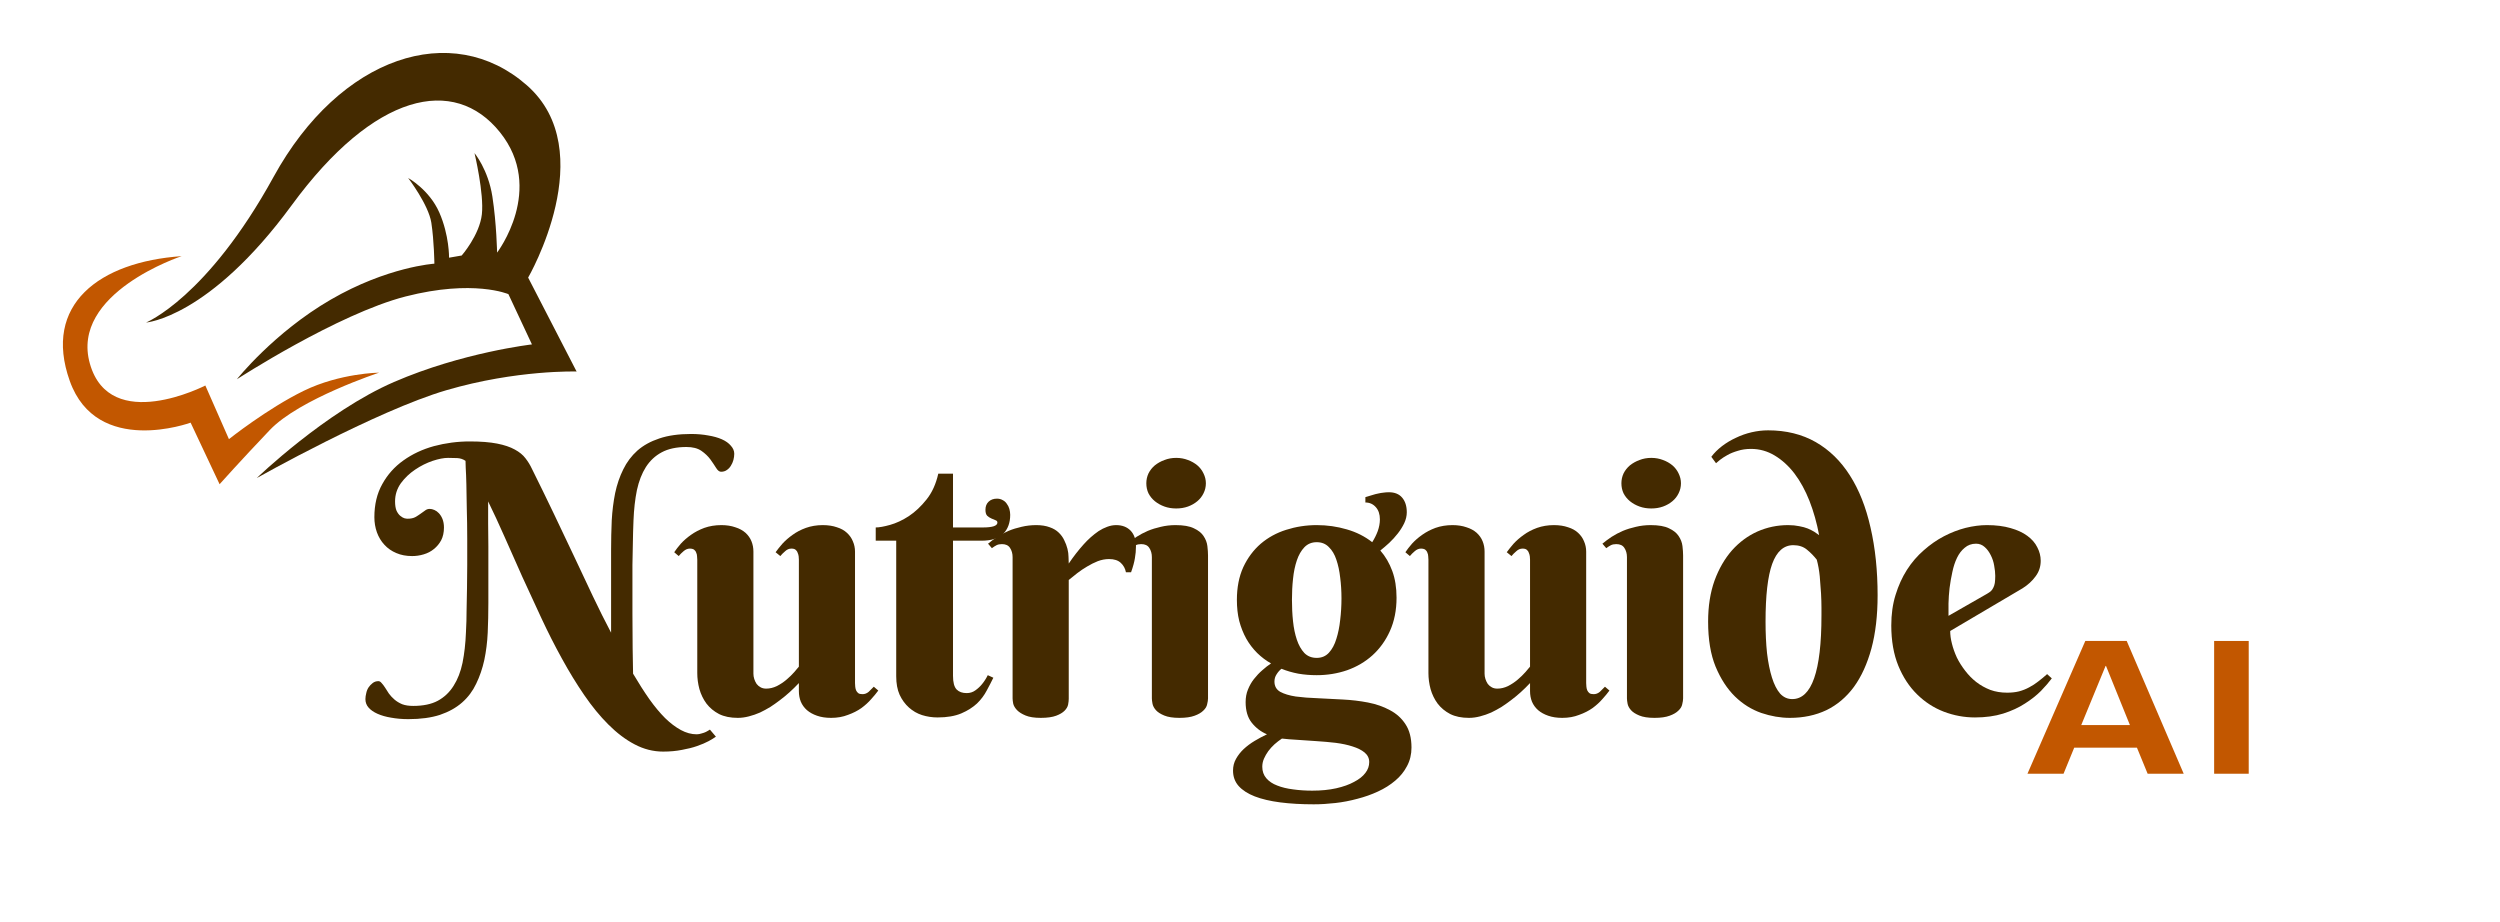 <svg xmlns="http://www.w3.org/2000/svg" xmlns:xlink="http://www.w3.org/1999/xlink" width="244" zoomAndPan="magnify" viewBox="0 0 183 67.5" height="90" preserveAspectRatio="xMidYMid meet" version="1.0"><defs><g/><clipPath id="8de78e9ec1"><path d="M 10 3 L 43 3 L 43 35 L 10 35 Z M 10 3 " clip-rule="nonzero"/></clipPath><clipPath id="d3cccd57f5"><path d="M 0.672 6.426 L 42.613 -0.043 L 47.379 30.859 L 5.438 37.328 Z M 0.672 6.426 " clip-rule="nonzero"/></clipPath><clipPath id="64706b41d1"><path d="M 0.672 6.426 L 42.613 -0.043 L 47.379 30.859 L 5.438 37.328 Z M 0.672 6.426 " clip-rule="nonzero"/></clipPath><clipPath id="b86ee8e0fc"><path d="M 4 18 L 28 18 L 28 36 L 4 36 Z M 4 18 " clip-rule="nonzero"/></clipPath><clipPath id="543b874fb0"><path d="M 0.672 6.426 L 42.613 -0.043 L 47.379 30.859 L 5.438 37.328 Z M 0.672 6.426 " clip-rule="nonzero"/></clipPath><clipPath id="8aff920e9c"><path d="M 0.672 6.426 L 42.613 -0.043 L 47.379 30.859 L 5.438 37.328 Z M 0.672 6.426 " clip-rule="nonzero"/></clipPath></defs><g clip-path="url(#8de78e9ec1)"><g clip-path="url(#d3cccd57f5)"><g clip-path="url(#64706b41d1)"><path fill="#442a00" d="M 10.691 23.609 C 10.691 23.609 15.305 23.273 21.352 15.023 C 27.398 6.77 33.25 5.512 36.594 9.676 C 39.938 13.84 36.387 18.492 36.387 18.492 C 36.387 18.492 36.348 16.371 36.043 14.391 C 35.738 12.414 34.734 11.207 34.734 11.207 C 34.734 11.207 35.441 14.16 35.273 15.684 C 35.105 17.207 33.797 18.703 33.797 18.703 L 32.871 18.863 C 32.871 18.863 32.895 17.23 32.156 15.551 C 31.418 13.875 29.875 13.027 29.875 13.027 C 29.875 13.027 31.367 14.977 31.574 16.305 C 31.777 17.637 31.797 19.301 31.797 19.301 C 31.797 19.301 28.359 19.523 24.203 21.938 C 20.047 24.348 17.34 27.762 17.34 27.762 C 17.34 27.762 24.707 22.984 29.684 21.703 C 34.66 20.426 37.215 21.531 37.215 21.531 L 38.938 25.211 C 38.938 25.211 33.855 25.793 28.844 27.961 C 23.836 30.129 18.797 34.992 18.797 34.992 C 18.797 34.992 27.535 30.07 32.68 28.562 C 37.828 27.055 42.207 27.195 42.207 27.195 L 38.66 20.32 C 38.66 20.32 44.039 11.047 38.566 6.242 C 33.094 1.434 24.891 4.094 20.027 12.945 C 15.164 21.801 10.691 23.609 10.691 23.609 Z M 10.691 23.609 " fill-opacity="1" fill-rule="evenodd"/></g></g></g><g clip-path="url(#b86ee8e0fc)"><g clip-path="url(#543b874fb0)"><g clip-path="url(#8aff920e9c)"><path fill="#c25700" d="M 13.297 18.75 C 13.297 18.75 5.102 21.445 6.582 26.629 C 8.062 31.812 15.031 28.219 15.031 28.219 L 16.758 32.145 C 16.758 32.145 19.578 29.902 22.238 28.605 C 24.898 27.309 27.754 27.277 27.754 27.277 C 27.754 27.277 21.922 29.199 19.754 31.473 C 17.586 33.75 16.074 35.445 16.074 35.445 L 13.953 30.938 C 13.953 30.938 7.09 33.461 5.105 27.879 C 3.121 22.293 7.27 19.168 13.297 18.75 Z M 13.297 18.75 " fill-opacity="1" fill-rule="evenodd"/></g></g></g><g fill="#442a00" fill-opacity="1"><g transform="translate(27.56, 52.329)"><g><path d="M 6.641 -12.875 C 6.641 -13.676 6.629 -14.414 6.609 -15.094 C 6.598 -15.781 6.586 -16.375 6.578 -16.875 C 6.566 -17.383 6.551 -17.785 6.531 -18.078 C 6.52 -18.367 6.516 -18.539 6.516 -18.594 C 6.336 -18.719 6.133 -18.785 5.906 -18.797 C 5.676 -18.805 5.453 -18.812 5.234 -18.812 C 4.922 -18.812 4.547 -18.738 4.109 -18.594 C 3.672 -18.445 3.242 -18.234 2.828 -17.953 C 2.422 -17.68 2.07 -17.348 1.781 -16.953 C 1.5 -16.555 1.359 -16.113 1.359 -15.625 C 1.359 -15.344 1.395 -15.113 1.469 -14.938 C 1.551 -14.77 1.645 -14.645 1.75 -14.562 C 1.852 -14.477 1.953 -14.422 2.047 -14.391 C 2.148 -14.367 2.227 -14.359 2.281 -14.359 C 2.5 -14.359 2.68 -14.395 2.828 -14.469 C 2.973 -14.551 3.102 -14.633 3.219 -14.719 C 3.332 -14.801 3.441 -14.879 3.547 -14.953 C 3.648 -15.035 3.766 -15.078 3.891 -15.078 C 4.004 -15.078 4.117 -15.051 4.234 -15 C 4.359 -14.945 4.469 -14.867 4.562 -14.766 C 4.664 -14.66 4.754 -14.52 4.828 -14.344 C 4.898 -14.164 4.938 -13.957 4.938 -13.719 C 4.938 -13.352 4.867 -13.039 4.734 -12.781 C 4.598 -12.531 4.422 -12.316 4.203 -12.141 C 3.984 -11.961 3.734 -11.832 3.453 -11.75 C 3.172 -11.664 2.891 -11.625 2.609 -11.625 C 2.18 -11.625 1.797 -11.695 1.453 -11.844 C 1.109 -11.988 0.816 -12.191 0.578 -12.453 C 0.336 -12.711 0.156 -13.016 0.031 -13.359 C -0.094 -13.711 -0.156 -14.082 -0.156 -14.469 C -0.156 -15.395 0.035 -16.203 0.422 -16.891 C 0.805 -17.586 1.32 -18.164 1.969 -18.625 C 2.625 -19.094 3.367 -19.441 4.203 -19.672 C 5.047 -19.898 5.922 -20.016 6.828 -20.016 C 7.641 -20.016 8.305 -19.961 8.828 -19.859 C 9.359 -19.754 9.789 -19.609 10.125 -19.422 C 10.457 -19.242 10.719 -19.031 10.906 -18.781 C 11.094 -18.539 11.25 -18.285 11.375 -18.016 C 11.926 -16.91 12.457 -15.82 12.969 -14.75 C 13.477 -13.688 13.973 -12.645 14.453 -11.625 C 14.93 -10.602 15.395 -9.617 15.844 -8.672 C 16.289 -7.734 16.734 -6.848 17.172 -6.016 L 17.172 -12.062 C 17.172 -12.801 17.188 -13.523 17.219 -14.234 C 17.258 -14.941 17.344 -15.609 17.469 -16.234 C 17.602 -16.867 17.801 -17.445 18.062 -17.969 C 18.32 -18.5 18.664 -18.957 19.094 -19.344 C 19.531 -19.727 20.066 -20.023 20.703 -20.234 C 21.348 -20.453 22.125 -20.562 23.031 -20.562 C 23.488 -20.562 23.906 -20.523 24.281 -20.453 C 24.664 -20.391 25 -20.297 25.281 -20.172 C 25.562 -20.047 25.781 -19.891 25.938 -19.703 C 26.102 -19.523 26.188 -19.328 26.188 -19.109 C 26.188 -18.961 26.164 -18.812 26.125 -18.656 C 26.082 -18.5 26.02 -18.359 25.938 -18.234 C 25.863 -18.109 25.766 -18.004 25.641 -17.922 C 25.523 -17.836 25.383 -17.797 25.219 -17.797 C 25.094 -17.797 24.973 -17.891 24.859 -18.078 C 24.742 -18.266 24.602 -18.473 24.438 -18.703 C 24.27 -18.93 24.051 -19.141 23.781 -19.328 C 23.508 -19.516 23.145 -19.609 22.688 -19.609 C 21.957 -19.609 21.352 -19.477 20.875 -19.219 C 20.406 -18.969 20.02 -18.609 19.719 -18.141 C 19.426 -17.68 19.207 -17.117 19.062 -16.453 C 18.926 -15.785 18.844 -15.047 18.812 -14.234 C 18.789 -13.672 18.773 -13.125 18.766 -12.594 C 18.754 -12.062 18.742 -11.52 18.734 -10.969 C 18.734 -10.426 18.734 -9.863 18.734 -9.281 C 18.734 -8.695 18.734 -8.07 18.734 -7.406 C 18.734 -6.457 18.738 -5.609 18.75 -4.859 C 18.758 -4.109 18.77 -3.492 18.781 -3.016 C 19.188 -2.328 19.582 -1.707 19.969 -1.156 C 20.363 -0.602 20.75 -0.141 21.125 0.234 C 21.508 0.609 21.895 0.898 22.281 1.109 C 22.664 1.316 23.051 1.422 23.438 1.422 C 23.562 1.422 23.68 1.398 23.797 1.359 C 23.922 1.328 24.023 1.289 24.109 1.25 C 24.211 1.195 24.312 1.141 24.406 1.078 L 24.844 1.594 C 24.719 1.688 24.539 1.797 24.312 1.922 C 24.082 2.047 23.801 2.164 23.469 2.281 C 23.145 2.395 22.773 2.488 22.359 2.562 C 21.941 2.645 21.484 2.688 20.984 2.688 C 20.254 2.688 19.555 2.508 18.891 2.156 C 18.234 1.812 17.594 1.328 16.969 0.703 C 16.352 0.086 15.766 -0.629 15.203 -1.453 C 14.641 -2.273 14.098 -3.16 13.578 -4.109 C 13.055 -5.055 12.555 -6.039 12.078 -7.062 C 11.598 -8.094 11.129 -9.109 10.672 -10.109 C 10.223 -11.117 9.789 -12.094 9.375 -13.031 C 8.957 -13.977 8.555 -14.844 8.172 -15.625 C 8.172 -15.102 8.172 -14.566 8.172 -14.016 C 8.18 -13.461 8.188 -12.906 8.188 -12.344 L 8.188 -8.188 C 8.188 -7.445 8.172 -6.723 8.141 -6.016 C 8.109 -5.316 8.023 -4.648 7.891 -4.016 C 7.754 -3.391 7.555 -2.812 7.297 -2.281 C 7.047 -1.75 6.703 -1.289 6.266 -0.906 C 5.828 -0.52 5.285 -0.219 4.641 0 C 4.004 0.207 3.234 0.312 2.328 0.312 C 1.867 0.312 1.445 0.273 1.062 0.203 C 0.688 0.141 0.359 0.047 0.078 -0.078 C -0.203 -0.203 -0.422 -0.352 -0.578 -0.531 C -0.734 -0.707 -0.812 -0.914 -0.812 -1.156 C -0.812 -1.289 -0.789 -1.438 -0.75 -1.594 C -0.719 -1.75 -0.66 -1.891 -0.578 -2.016 C -0.492 -2.141 -0.395 -2.242 -0.281 -2.328 C -0.164 -2.422 -0.023 -2.469 0.141 -2.469 C 0.223 -2.469 0.301 -2.422 0.375 -2.328 C 0.457 -2.242 0.539 -2.133 0.625 -2 C 0.707 -1.863 0.801 -1.719 0.906 -1.562 C 1.02 -1.406 1.156 -1.258 1.312 -1.125 C 1.469 -0.988 1.656 -0.875 1.875 -0.781 C 2.102 -0.695 2.375 -0.656 2.688 -0.656 C 3.414 -0.656 4.016 -0.781 4.484 -1.031 C 4.961 -1.289 5.348 -1.656 5.641 -2.125 C 5.941 -2.594 6.16 -3.156 6.297 -3.812 C 6.43 -4.477 6.516 -5.219 6.547 -6.031 C 6.578 -6.594 6.594 -7.141 6.594 -7.672 C 6.602 -8.203 6.613 -8.738 6.625 -9.281 C 6.633 -9.82 6.641 -10.383 6.641 -10.969 C 6.641 -11.562 6.641 -12.195 6.641 -12.875 Z M 6.641 -12.875 "/></g></g></g><g fill="#442a00" fill-opacity="1"><g transform="translate(49.212, 52.329)"><g><path d="M 13.375 -2.328 C 13.375 -2.242 13.379 -2.156 13.391 -2.062 C 13.398 -1.969 13.422 -1.879 13.453 -1.797 C 13.492 -1.711 13.547 -1.645 13.609 -1.594 C 13.68 -1.539 13.785 -1.516 13.922 -1.516 C 14.086 -1.516 14.238 -1.57 14.375 -1.688 C 14.508 -1.812 14.633 -1.938 14.75 -2.062 L 15.078 -1.781 C 14.941 -1.594 14.77 -1.383 14.562 -1.156 C 14.363 -0.926 14.125 -0.707 13.844 -0.5 C 13.562 -0.301 13.234 -0.133 12.859 0 C 12.492 0.145 12.082 0.219 11.625 0.219 C 11.227 0.219 10.883 0.164 10.594 0.062 C 10.301 -0.039 10.055 -0.176 9.859 -0.344 C 9.66 -0.52 9.508 -0.727 9.406 -0.969 C 9.312 -1.207 9.266 -1.461 9.266 -1.734 L 9.266 -2.328 C 8.816 -1.848 8.348 -1.426 7.859 -1.062 C 7.641 -0.895 7.41 -0.734 7.172 -0.578 C 6.93 -0.43 6.68 -0.297 6.422 -0.172 C 6.16 -0.055 5.891 0.035 5.609 0.109 C 5.336 0.18 5.066 0.219 4.797 0.219 C 4.254 0.219 3.797 0.125 3.422 -0.062 C 3.047 -0.258 2.738 -0.516 2.5 -0.828 C 2.27 -1.141 2.098 -1.492 1.984 -1.891 C 1.879 -2.285 1.828 -2.676 1.828 -3.062 L 1.828 -11.359 C 1.828 -11.43 1.82 -11.516 1.812 -11.609 C 1.812 -11.703 1.789 -11.789 1.75 -11.875 C 1.719 -11.969 1.664 -12.039 1.594 -12.094 C 1.52 -12.145 1.414 -12.172 1.281 -12.172 C 1.125 -12.172 0.973 -12.109 0.828 -11.984 C 0.691 -11.867 0.57 -11.75 0.469 -11.625 L 0.141 -11.906 C 0.266 -12.094 0.426 -12.301 0.625 -12.531 C 0.832 -12.758 1.078 -12.973 1.359 -13.172 C 1.648 -13.379 1.977 -13.551 2.344 -13.688 C 2.719 -13.82 3.133 -13.891 3.594 -13.891 C 3.977 -13.891 4.316 -13.836 4.609 -13.734 C 4.91 -13.641 5.16 -13.504 5.359 -13.328 C 5.555 -13.148 5.703 -12.941 5.797 -12.703 C 5.891 -12.473 5.938 -12.223 5.938 -11.953 L 5.938 -3.016 C 5.938 -2.891 5.957 -2.758 6 -2.625 C 6.039 -2.5 6.098 -2.379 6.172 -2.266 C 6.254 -2.16 6.352 -2.078 6.469 -2.016 C 6.582 -1.953 6.719 -1.922 6.875 -1.922 C 7.133 -1.922 7.395 -1.984 7.656 -2.109 C 7.914 -2.242 8.148 -2.398 8.359 -2.578 C 8.578 -2.766 8.766 -2.945 8.922 -3.125 C 9.078 -3.312 9.191 -3.445 9.266 -3.531 L 9.266 -11.359 C 9.266 -11.43 9.258 -11.516 9.25 -11.609 C 9.238 -11.703 9.211 -11.789 9.172 -11.875 C 9.141 -11.969 9.086 -12.039 9.016 -12.094 C 8.953 -12.145 8.852 -12.172 8.719 -12.172 C 8.551 -12.172 8.398 -12.109 8.266 -11.984 C 8.129 -11.867 8.008 -11.75 7.906 -11.625 L 7.562 -11.906 C 7.695 -12.094 7.863 -12.301 8.062 -12.531 C 8.27 -12.758 8.516 -12.973 8.797 -13.172 C 9.078 -13.379 9.406 -13.551 9.781 -13.688 C 10.156 -13.82 10.566 -13.891 11.016 -13.891 C 11.41 -13.891 11.754 -13.836 12.047 -13.734 C 12.348 -13.641 12.594 -13.504 12.781 -13.328 C 12.977 -13.148 13.125 -12.941 13.219 -12.703 C 13.32 -12.473 13.375 -12.223 13.375 -11.953 Z M 13.375 -2.328 "/></g></g></g><g fill="#442a00" fill-opacity="1"><g transform="translate(63.744, 52.329)"><g><path d="M 6.016 -12.75 L 6.016 -2.859 C 6.016 -2.379 6.102 -2.047 6.281 -1.859 C 6.457 -1.68 6.703 -1.594 7.016 -1.594 C 7.254 -1.594 7.469 -1.66 7.656 -1.797 C 7.844 -1.93 8.004 -2.082 8.141 -2.25 C 8.297 -2.438 8.438 -2.656 8.562 -2.906 L 8.969 -2.719 C 8.832 -2.438 8.672 -2.125 8.484 -1.781 C 8.305 -1.438 8.066 -1.117 7.766 -0.828 C 7.461 -0.547 7.082 -0.305 6.625 -0.109 C 6.164 0.086 5.586 0.188 4.891 0.188 C 4.492 0.188 4.113 0.129 3.75 0.016 C 3.395 -0.098 3.078 -0.281 2.797 -0.531 C 2.516 -0.781 2.285 -1.094 2.109 -1.469 C 1.941 -1.844 1.859 -2.297 1.859 -2.828 L 1.859 -12.75 L 0.359 -12.75 L 0.359 -13.719 C 0.609 -13.719 0.957 -13.781 1.406 -13.906 C 1.852 -14.031 2.312 -14.242 2.781 -14.547 C 3.25 -14.859 3.68 -15.266 4.078 -15.766 C 4.484 -16.273 4.77 -16.906 4.938 -17.656 L 6.016 -17.656 L 6.016 -13.719 L 8.188 -13.719 C 8.906 -13.719 9.266 -13.836 9.266 -14.078 C 9.266 -14.16 9.219 -14.219 9.125 -14.25 C 9.039 -14.281 8.941 -14.32 8.828 -14.375 C 8.711 -14.426 8.609 -14.492 8.516 -14.578 C 8.43 -14.672 8.391 -14.816 8.391 -15.016 C 8.391 -15.266 8.469 -15.461 8.625 -15.609 C 8.781 -15.754 8.984 -15.828 9.234 -15.828 C 9.398 -15.828 9.539 -15.789 9.656 -15.719 C 9.781 -15.656 9.879 -15.566 9.953 -15.453 C 10.035 -15.348 10.098 -15.223 10.141 -15.078 C 10.18 -14.93 10.203 -14.785 10.203 -14.641 C 10.203 -14.066 10.035 -13.609 9.703 -13.266 C 9.367 -12.922 8.832 -12.75 8.094 -12.75 Z M 6.016 -12.75 "/></g></g></g><g fill="#442a00" fill-opacity="1"><g transform="translate(72.294, 52.329)"><g><path d="M 5.938 -11.078 C 6.281 -11.586 6.645 -12.055 7.031 -12.484 C 7.188 -12.66 7.359 -12.832 7.547 -13 C 7.734 -13.164 7.926 -13.316 8.125 -13.453 C 8.332 -13.586 8.539 -13.691 8.75 -13.766 C 8.969 -13.848 9.188 -13.891 9.406 -13.891 C 9.852 -13.891 10.207 -13.754 10.469 -13.484 C 10.727 -13.211 10.859 -12.832 10.859 -12.344 C 10.859 -12.039 10.832 -11.75 10.781 -11.469 C 10.738 -11.188 10.645 -10.844 10.5 -10.438 L 10.125 -10.438 C 10.07 -10.719 9.945 -10.945 9.75 -11.125 C 9.551 -11.312 9.266 -11.406 8.891 -11.406 C 8.609 -11.406 8.332 -11.352 8.062 -11.25 C 7.801 -11.145 7.539 -11.016 7.281 -10.859 C 7.031 -10.711 6.789 -10.551 6.562 -10.375 C 6.332 -10.195 6.125 -10.031 5.938 -9.875 L 5.938 -1.172 C 5.938 -1.055 5.922 -0.914 5.891 -0.75 C 5.859 -0.594 5.77 -0.441 5.625 -0.297 C 5.488 -0.16 5.285 -0.039 5.016 0.062 C 4.742 0.164 4.367 0.219 3.891 0.219 C 3.422 0.219 3.051 0.16 2.781 0.047 C 2.508 -0.066 2.301 -0.195 2.156 -0.344 C 2.008 -0.5 1.914 -0.656 1.875 -0.812 C 1.844 -0.977 1.828 -1.109 1.828 -1.203 L 1.828 -11.547 C 1.828 -11.805 1.766 -12.031 1.641 -12.219 C 1.523 -12.406 1.328 -12.5 1.047 -12.5 C 0.891 -12.5 0.758 -12.473 0.656 -12.422 C 0.551 -12.367 0.438 -12.297 0.312 -12.203 L 0.031 -12.531 C 0.227 -12.695 0.453 -12.863 0.703 -13.031 C 0.961 -13.195 1.238 -13.344 1.531 -13.469 C 1.832 -13.594 2.148 -13.691 2.484 -13.766 C 2.828 -13.848 3.188 -13.891 3.562 -13.891 C 3.945 -13.891 4.273 -13.836 4.547 -13.734 C 4.816 -13.641 5.035 -13.508 5.203 -13.344 C 5.379 -13.176 5.516 -12.988 5.609 -12.781 C 5.711 -12.582 5.789 -12.375 5.844 -12.156 C 5.895 -11.945 5.922 -11.75 5.922 -11.562 C 5.93 -11.375 5.938 -11.211 5.938 -11.078 Z M 5.938 -11.078 "/></g></g></g><g fill="#442a00" fill-opacity="1"><g transform="translate(82.489, 52.329)"><g><path d="M 5.938 -1.203 C 5.938 -1.086 5.914 -0.945 5.875 -0.781 C 5.844 -0.613 5.75 -0.457 5.594 -0.312 C 5.445 -0.164 5.234 -0.039 4.953 0.062 C 4.68 0.164 4.312 0.219 3.844 0.219 C 3.375 0.219 3.004 0.16 2.734 0.047 C 2.461 -0.066 2.258 -0.195 2.125 -0.344 C 1.988 -0.5 1.906 -0.656 1.875 -0.812 C 1.844 -0.977 1.828 -1.109 1.828 -1.203 L 1.828 -11.547 C 1.828 -11.805 1.766 -12.031 1.641 -12.219 C 1.523 -12.406 1.328 -12.5 1.047 -12.5 C 0.891 -12.5 0.758 -12.473 0.656 -12.422 C 0.551 -12.367 0.438 -12.297 0.312 -12.203 L 0.031 -12.531 C 0.227 -12.695 0.453 -12.863 0.703 -13.031 C 0.961 -13.195 1.238 -13.344 1.531 -13.469 C 1.832 -13.594 2.148 -13.691 2.484 -13.766 C 2.828 -13.848 3.188 -13.891 3.562 -13.891 C 4.145 -13.891 4.594 -13.812 4.906 -13.656 C 5.227 -13.508 5.461 -13.32 5.609 -13.094 C 5.766 -12.863 5.859 -12.617 5.891 -12.359 C 5.922 -12.098 5.938 -11.867 5.938 -11.672 Z M 1.422 -16.953 C 1.422 -17.203 1.473 -17.441 1.578 -17.672 C 1.691 -17.898 1.848 -18.098 2.047 -18.266 C 2.254 -18.43 2.488 -18.562 2.75 -18.656 C 3.008 -18.758 3.297 -18.812 3.609 -18.812 C 3.922 -18.812 4.207 -18.758 4.469 -18.656 C 4.727 -18.562 4.957 -18.43 5.156 -18.266 C 5.352 -18.098 5.504 -17.898 5.609 -17.672 C 5.723 -17.441 5.781 -17.203 5.781 -16.953 C 5.781 -16.691 5.723 -16.445 5.609 -16.219 C 5.504 -16 5.352 -15.805 5.156 -15.641 C 4.957 -15.473 4.727 -15.344 4.469 -15.25 C 4.207 -15.156 3.922 -15.109 3.609 -15.109 C 3.297 -15.109 3.008 -15.156 2.75 -15.25 C 2.488 -15.344 2.254 -15.473 2.047 -15.641 C 1.848 -15.805 1.691 -16 1.578 -16.219 C 1.473 -16.445 1.422 -16.691 1.422 -16.953 Z M 1.422 -16.953 "/></g></g></g><g fill="#442a00" fill-opacity="1"><g transform="translate(89.446, 52.329)"><g><path d="M 1.094 -8.422 C 1.094 -9.328 1.25 -10.125 1.562 -10.812 C 1.883 -11.5 2.312 -12.07 2.844 -12.531 C 3.383 -12.988 4.004 -13.328 4.703 -13.547 C 5.41 -13.773 6.156 -13.891 6.938 -13.891 C 7.707 -13.891 8.441 -13.785 9.141 -13.578 C 9.836 -13.379 10.457 -13.066 11 -12.641 C 11.164 -12.898 11.301 -13.172 11.406 -13.453 C 11.508 -13.742 11.562 -14.031 11.562 -14.312 C 11.562 -14.688 11.461 -14.984 11.266 -15.203 C 11.066 -15.43 10.812 -15.547 10.5 -15.547 L 10.5 -15.938 C 10.695 -16 10.867 -16.051 11.016 -16.094 C 11.172 -16.145 11.312 -16.18 11.438 -16.203 C 11.562 -16.234 11.688 -16.254 11.812 -16.266 C 11.938 -16.285 12.07 -16.297 12.219 -16.297 C 12.645 -16.297 12.969 -16.164 13.188 -15.906 C 13.414 -15.645 13.531 -15.285 13.531 -14.828 C 13.531 -14.566 13.469 -14.301 13.344 -14.031 C 13.219 -13.77 13.062 -13.52 12.875 -13.281 C 12.688 -13.039 12.477 -12.812 12.25 -12.594 C 12.02 -12.383 11.801 -12.195 11.594 -12.031 C 11.969 -11.602 12.258 -11.102 12.469 -10.531 C 12.676 -9.969 12.781 -9.316 12.781 -8.578 C 12.781 -7.66 12.617 -6.848 12.297 -6.141 C 11.984 -5.441 11.555 -4.848 11.016 -4.359 C 10.484 -3.879 9.863 -3.516 9.156 -3.266 C 8.445 -3.023 7.707 -2.906 6.938 -2.906 C 6.477 -2.906 6.031 -2.941 5.594 -3.016 C 5.156 -3.098 4.742 -3.219 4.359 -3.375 C 4.223 -3.27 4.102 -3.133 4 -2.969 C 3.895 -2.812 3.844 -2.633 3.844 -2.438 C 3.844 -2.102 3.984 -1.852 4.266 -1.688 C 4.555 -1.531 4.938 -1.414 5.406 -1.344 C 5.883 -1.281 6.422 -1.238 7.016 -1.219 C 7.609 -1.195 8.219 -1.164 8.844 -1.125 C 9.477 -1.094 10.094 -1.02 10.688 -0.906 C 11.289 -0.789 11.828 -0.602 12.297 -0.344 C 12.773 -0.094 13.156 0.25 13.438 0.688 C 13.727 1.125 13.875 1.691 13.875 2.391 C 13.875 2.891 13.766 3.344 13.547 3.75 C 13.336 4.156 13.051 4.508 12.688 4.812 C 12.32 5.125 11.898 5.391 11.422 5.609 C 10.953 5.828 10.453 6.004 9.922 6.141 C 9.391 6.285 8.848 6.391 8.297 6.453 C 7.742 6.516 7.219 6.547 6.719 6.547 C 5.812 6.547 4.992 6.5 4.266 6.406 C 3.535 6.312 2.914 6.164 2.406 5.969 C 1.895 5.77 1.5 5.516 1.219 5.203 C 0.945 4.891 0.812 4.516 0.812 4.078 C 0.812 3.766 0.883 3.477 1.031 3.219 C 1.176 2.957 1.363 2.719 1.594 2.5 C 1.832 2.281 2.098 2.082 2.391 1.906 C 2.691 1.727 2.992 1.566 3.297 1.422 C 2.848 1.234 2.473 0.945 2.172 0.562 C 1.879 0.188 1.734 -0.312 1.734 -0.938 C 1.734 -1.27 1.789 -1.578 1.906 -1.859 C 2.02 -2.141 2.164 -2.395 2.344 -2.625 C 2.531 -2.863 2.734 -3.078 2.953 -3.266 C 3.172 -3.461 3.383 -3.629 3.594 -3.766 C 3.227 -3.973 2.891 -4.227 2.578 -4.531 C 2.266 -4.844 2 -5.191 1.781 -5.578 C 1.562 -5.973 1.391 -6.406 1.266 -6.875 C 1.148 -7.352 1.094 -7.867 1.094 -8.422 Z M 8.75 -8.531 C 8.75 -9.051 8.719 -9.555 8.656 -10.047 C 8.602 -10.535 8.508 -10.973 8.375 -11.359 C 8.25 -11.742 8.066 -12.051 7.828 -12.281 C 7.598 -12.52 7.301 -12.641 6.938 -12.641 C 6.57 -12.641 6.27 -12.516 6.031 -12.266 C 5.801 -12.023 5.617 -11.707 5.484 -11.312 C 5.348 -10.914 5.254 -10.461 5.203 -9.953 C 5.148 -9.453 5.125 -8.941 5.125 -8.422 C 5.125 -7.891 5.148 -7.367 5.203 -6.859 C 5.254 -6.359 5.348 -5.906 5.484 -5.5 C 5.617 -5.102 5.801 -4.781 6.031 -4.531 C 6.27 -4.289 6.57 -4.172 6.938 -4.172 C 7.301 -4.172 7.598 -4.297 7.828 -4.547 C 8.066 -4.805 8.25 -5.145 8.375 -5.562 C 8.508 -5.977 8.602 -6.441 8.656 -6.953 C 8.719 -7.473 8.75 -8 8.75 -8.531 Z M 10.781 3.453 C 10.781 3.172 10.664 2.938 10.438 2.75 C 10.219 2.57 9.926 2.426 9.562 2.312 C 9.207 2.195 8.797 2.109 8.328 2.047 C 7.867 1.992 7.398 1.953 6.922 1.922 C 6.453 1.891 5.992 1.859 5.547 1.828 C 5.109 1.805 4.723 1.773 4.391 1.734 C 4.203 1.859 4.02 2 3.844 2.156 C 3.676 2.312 3.523 2.477 3.391 2.656 C 3.266 2.832 3.16 3.016 3.078 3.203 C 2.992 3.398 2.953 3.598 2.953 3.797 C 2.953 4.129 3.051 4.41 3.25 4.641 C 3.445 4.867 3.711 5.047 4.047 5.172 C 4.379 5.305 4.766 5.398 5.203 5.453 C 5.648 5.516 6.117 5.547 6.609 5.547 C 7.266 5.547 7.848 5.488 8.359 5.375 C 8.879 5.258 9.316 5.102 9.672 4.906 C 10.035 4.719 10.312 4.5 10.5 4.25 C 10.688 4.008 10.781 3.742 10.781 3.453 Z M 10.781 3.453 "/></g></g></g><g fill="#442a00" fill-opacity="1"><g transform="translate(102.733, 52.329)"><g><path d="M 13.375 -2.328 C 13.375 -2.242 13.379 -2.156 13.391 -2.062 C 13.398 -1.969 13.422 -1.879 13.453 -1.797 C 13.492 -1.711 13.547 -1.645 13.609 -1.594 C 13.68 -1.539 13.785 -1.516 13.922 -1.516 C 14.086 -1.516 14.238 -1.57 14.375 -1.688 C 14.508 -1.812 14.633 -1.938 14.75 -2.062 L 15.078 -1.781 C 14.941 -1.594 14.77 -1.383 14.562 -1.156 C 14.363 -0.926 14.125 -0.707 13.844 -0.5 C 13.562 -0.301 13.234 -0.133 12.859 0 C 12.492 0.145 12.082 0.219 11.625 0.219 C 11.227 0.219 10.883 0.164 10.594 0.062 C 10.301 -0.039 10.055 -0.176 9.859 -0.344 C 9.66 -0.52 9.508 -0.727 9.406 -0.969 C 9.312 -1.207 9.266 -1.461 9.266 -1.734 L 9.266 -2.328 C 8.816 -1.848 8.348 -1.426 7.859 -1.062 C 7.641 -0.895 7.41 -0.734 7.172 -0.578 C 6.93 -0.43 6.68 -0.297 6.422 -0.172 C 6.16 -0.055 5.891 0.035 5.609 0.109 C 5.336 0.18 5.066 0.219 4.797 0.219 C 4.254 0.219 3.797 0.125 3.422 -0.062 C 3.047 -0.258 2.738 -0.516 2.5 -0.828 C 2.27 -1.141 2.098 -1.492 1.984 -1.891 C 1.879 -2.285 1.828 -2.676 1.828 -3.062 L 1.828 -11.359 C 1.828 -11.43 1.82 -11.516 1.812 -11.609 C 1.812 -11.703 1.789 -11.789 1.75 -11.875 C 1.719 -11.969 1.664 -12.039 1.594 -12.094 C 1.52 -12.145 1.414 -12.172 1.281 -12.172 C 1.125 -12.172 0.973 -12.109 0.828 -11.984 C 0.691 -11.867 0.57 -11.75 0.469 -11.625 L 0.141 -11.906 C 0.266 -12.094 0.426 -12.301 0.625 -12.531 C 0.832 -12.758 1.078 -12.973 1.359 -13.172 C 1.648 -13.379 1.977 -13.551 2.344 -13.688 C 2.719 -13.82 3.133 -13.891 3.594 -13.891 C 3.977 -13.891 4.316 -13.836 4.609 -13.734 C 4.91 -13.641 5.16 -13.504 5.359 -13.328 C 5.555 -13.148 5.703 -12.941 5.797 -12.703 C 5.891 -12.473 5.938 -12.223 5.938 -11.953 L 5.938 -3.016 C 5.938 -2.891 5.957 -2.758 6 -2.625 C 6.039 -2.5 6.098 -2.379 6.172 -2.266 C 6.254 -2.16 6.352 -2.078 6.469 -2.016 C 6.582 -1.953 6.719 -1.922 6.875 -1.922 C 7.133 -1.922 7.395 -1.984 7.656 -2.109 C 7.914 -2.242 8.148 -2.398 8.359 -2.578 C 8.578 -2.766 8.766 -2.945 8.922 -3.125 C 9.078 -3.312 9.191 -3.445 9.266 -3.531 L 9.266 -11.359 C 9.266 -11.43 9.258 -11.516 9.25 -11.609 C 9.238 -11.703 9.211 -11.789 9.172 -11.875 C 9.141 -11.969 9.086 -12.039 9.016 -12.094 C 8.953 -12.145 8.852 -12.172 8.719 -12.172 C 8.551 -12.172 8.398 -12.109 8.266 -11.984 C 8.129 -11.867 8.008 -11.75 7.906 -11.625 L 7.562 -11.906 C 7.695 -12.094 7.863 -12.301 8.062 -12.531 C 8.27 -12.758 8.516 -12.973 8.797 -13.172 C 9.078 -13.379 9.406 -13.551 9.781 -13.688 C 10.156 -13.82 10.566 -13.891 11.016 -13.891 C 11.41 -13.891 11.754 -13.836 12.047 -13.734 C 12.348 -13.641 12.594 -13.504 12.781 -13.328 C 12.977 -13.148 13.125 -12.941 13.219 -12.703 C 13.32 -12.473 13.375 -12.223 13.375 -11.953 Z M 13.375 -2.328 "/></g></g></g><g fill="#442a00" fill-opacity="1"><g transform="translate(117.265, 52.329)"><g><path d="M 5.938 -1.203 C 5.938 -1.086 5.914 -0.945 5.875 -0.781 C 5.844 -0.613 5.75 -0.457 5.594 -0.312 C 5.445 -0.164 5.234 -0.039 4.953 0.062 C 4.68 0.164 4.312 0.219 3.844 0.219 C 3.375 0.219 3.004 0.16 2.734 0.047 C 2.461 -0.066 2.258 -0.195 2.125 -0.344 C 1.988 -0.5 1.906 -0.656 1.875 -0.812 C 1.844 -0.977 1.828 -1.109 1.828 -1.203 L 1.828 -11.547 C 1.828 -11.805 1.766 -12.031 1.641 -12.219 C 1.523 -12.406 1.328 -12.5 1.047 -12.5 C 0.891 -12.5 0.758 -12.473 0.656 -12.422 C 0.551 -12.367 0.438 -12.297 0.312 -12.203 L 0.031 -12.531 C 0.227 -12.695 0.453 -12.863 0.703 -13.031 C 0.961 -13.195 1.238 -13.344 1.531 -13.469 C 1.832 -13.594 2.148 -13.691 2.484 -13.766 C 2.828 -13.848 3.188 -13.891 3.562 -13.891 C 4.145 -13.891 4.594 -13.812 4.906 -13.656 C 5.227 -13.508 5.461 -13.32 5.609 -13.094 C 5.766 -12.863 5.859 -12.617 5.891 -12.359 C 5.922 -12.098 5.938 -11.867 5.938 -11.672 Z M 1.422 -16.953 C 1.422 -17.203 1.473 -17.441 1.578 -17.672 C 1.691 -17.898 1.848 -18.098 2.047 -18.266 C 2.254 -18.43 2.488 -18.562 2.75 -18.656 C 3.008 -18.758 3.297 -18.812 3.609 -18.812 C 3.922 -18.812 4.207 -18.758 4.469 -18.656 C 4.727 -18.562 4.957 -18.43 5.156 -18.266 C 5.352 -18.098 5.504 -17.898 5.609 -17.672 C 5.723 -17.441 5.781 -17.203 5.781 -16.953 C 5.781 -16.691 5.723 -16.445 5.609 -16.219 C 5.504 -16 5.352 -15.805 5.156 -15.641 C 4.957 -15.473 4.727 -15.344 4.469 -15.25 C 4.207 -15.156 3.922 -15.109 3.609 -15.109 C 3.297 -15.109 3.008 -15.156 2.75 -15.25 C 2.488 -15.344 2.254 -15.473 2.047 -15.641 C 1.848 -15.805 1.691 -16 1.578 -16.219 C 1.473 -16.445 1.422 -16.691 1.422 -16.953 Z M 1.422 -16.953 "/></g></g></g><g fill="#442a00" fill-opacity="1"><g transform="translate(124.222, 52.329)"><g><path d="M 9.109 -7.266 C 9.109 -7.367 9.109 -7.566 9.109 -7.859 C 9.109 -8.16 9.098 -8.504 9.078 -8.891 C 9.055 -9.285 9.023 -9.703 8.984 -10.141 C 8.941 -10.578 8.867 -10.984 8.766 -11.359 C 8.555 -11.629 8.316 -11.875 8.047 -12.094 C 7.785 -12.312 7.453 -12.422 7.047 -12.422 C 6.348 -12.422 5.832 -11.961 5.5 -11.047 C 5.176 -10.141 5.016 -8.734 5.016 -6.828 C 5.016 -5.984 5.051 -5.211 5.125 -4.516 C 5.207 -3.828 5.328 -3.234 5.484 -2.734 C 5.641 -2.234 5.836 -1.844 6.078 -1.562 C 6.328 -1.289 6.625 -1.156 6.969 -1.156 C 8.395 -1.156 9.109 -3.191 9.109 -7.266 Z M 8.938 -13.156 C 8.77 -14.051 8.535 -14.883 8.234 -15.656 C 7.93 -16.426 7.566 -17.094 7.141 -17.656 C 6.711 -18.219 6.227 -18.66 5.688 -18.984 C 5.156 -19.305 4.578 -19.469 3.953 -19.469 C 3.598 -19.469 3.273 -19.422 2.984 -19.328 C 2.691 -19.242 2.438 -19.141 2.219 -19.016 C 2.008 -18.898 1.832 -18.785 1.688 -18.672 C 1.551 -18.555 1.453 -18.473 1.391 -18.422 L 1.047 -18.891 C 1.254 -19.172 1.516 -19.43 1.828 -19.672 C 2.141 -19.91 2.477 -20.113 2.844 -20.281 C 3.207 -20.457 3.594 -20.594 4 -20.688 C 4.406 -20.781 4.805 -20.828 5.203 -20.828 C 6.523 -20.828 7.688 -20.539 8.688 -19.969 C 9.688 -19.395 10.52 -18.582 11.188 -17.531 C 11.863 -16.477 12.367 -15.203 12.703 -13.703 C 13.047 -12.211 13.219 -10.562 13.219 -8.75 C 13.219 -7.27 13.066 -5.973 12.766 -4.859 C 12.461 -3.742 12.035 -2.805 11.484 -2.047 C 10.93 -1.297 10.258 -0.727 9.469 -0.344 C 8.676 0.031 7.785 0.219 6.797 0.219 C 6.109 0.219 5.41 0.098 4.703 -0.141 C 3.992 -0.391 3.352 -0.789 2.781 -1.344 C 2.207 -1.906 1.734 -2.633 1.359 -3.531 C 0.992 -4.426 0.812 -5.523 0.812 -6.828 C 0.812 -7.953 0.969 -8.953 1.281 -9.828 C 1.602 -10.703 2.031 -11.441 2.562 -12.047 C 3.102 -12.648 3.723 -13.109 4.422 -13.422 C 5.129 -13.734 5.879 -13.891 6.672 -13.891 C 6.973 -13.891 7.242 -13.863 7.484 -13.812 C 7.723 -13.77 7.93 -13.711 8.109 -13.641 C 8.285 -13.566 8.441 -13.488 8.578 -13.406 C 8.711 -13.32 8.832 -13.238 8.938 -13.156 Z M 8.938 -13.156 "/></g></g></g><g fill="#442a00" fill-opacity="1"><g transform="translate(137.63, 52.329)"><g><path d="M 5.125 -6.141 C 5.125 -5.859 5.164 -5.551 5.25 -5.219 C 5.332 -4.883 5.453 -4.547 5.609 -4.203 C 5.773 -3.867 5.977 -3.547 6.219 -3.234 C 6.457 -2.922 6.727 -2.645 7.031 -2.406 C 7.344 -2.164 7.688 -1.973 8.062 -1.828 C 8.438 -1.691 8.848 -1.625 9.297 -1.625 C 9.609 -1.625 9.895 -1.656 10.156 -1.719 C 10.426 -1.789 10.676 -1.891 10.906 -2.016 C 11.145 -2.141 11.367 -2.285 11.578 -2.453 C 11.797 -2.617 12.008 -2.797 12.219 -2.984 L 12.562 -2.672 C 12.352 -2.391 12.086 -2.082 11.766 -1.75 C 11.441 -1.426 11.051 -1.117 10.594 -0.828 C 10.145 -0.535 9.613 -0.289 9 -0.094 C 8.395 0.094 7.707 0.188 6.938 0.188 C 6.156 0.188 5.395 0.047 4.656 -0.234 C 3.926 -0.516 3.273 -0.938 2.703 -1.5 C 2.129 -2.062 1.672 -2.758 1.328 -3.594 C 0.984 -4.438 0.812 -5.422 0.812 -6.547 C 0.812 -7.359 0.914 -8.102 1.125 -8.781 C 1.332 -9.457 1.609 -10.066 1.953 -10.609 C 2.305 -11.16 2.719 -11.641 3.188 -12.047 C 3.656 -12.461 4.148 -12.805 4.672 -13.078 C 5.191 -13.348 5.719 -13.551 6.25 -13.688 C 6.789 -13.82 7.312 -13.891 7.812 -13.891 C 8.477 -13.891 9.055 -13.816 9.547 -13.672 C 10.035 -13.535 10.441 -13.348 10.766 -13.109 C 11.098 -12.867 11.344 -12.586 11.5 -12.266 C 11.664 -11.953 11.75 -11.625 11.75 -11.281 C 11.75 -10.852 11.625 -10.473 11.375 -10.141 C 11.133 -9.805 10.816 -9.516 10.422 -9.266 Z M 7.812 -8.859 C 7.938 -8.93 8.035 -9 8.109 -9.062 C 8.18 -9.133 8.238 -9.219 8.281 -9.312 C 8.332 -9.406 8.367 -9.52 8.391 -9.656 C 8.41 -9.801 8.422 -9.973 8.422 -10.172 C 8.422 -10.398 8.395 -10.648 8.344 -10.922 C 8.301 -11.191 8.219 -11.445 8.094 -11.688 C 7.977 -11.926 7.832 -12.125 7.656 -12.281 C 7.477 -12.445 7.266 -12.531 7.016 -12.531 C 6.691 -12.531 6.414 -12.43 6.188 -12.234 C 5.957 -12.047 5.77 -11.801 5.625 -11.5 C 5.477 -11.195 5.363 -10.848 5.281 -10.453 C 5.195 -10.066 5.129 -9.676 5.078 -9.281 C 5.035 -8.895 5.008 -8.52 5 -8.156 C 5 -7.801 5 -7.5 5 -7.25 Z M 7.812 -8.859 "/></g></g></g><g fill="#c25700" fill-opacity="1"><g transform="translate(148.363, 56.637)"><g><path d="M 0.047 0 L 4.281 -9.719 L 7.312 -9.719 L 11.484 0 L 8.844 0 L 8.062 -1.906 L 3.469 -1.906 L 2.688 0 Z M 3.984 -3.562 L 7.547 -3.562 L 5.797 -7.891 L 5.766 -7.891 Z M 3.984 -3.562 "/></g></g></g><g fill="#c25700" fill-opacity="1"><g transform="translate(161.356, 56.637)"><g><path d="M 0.719 0 L 0.719 -9.719 L 3.25 -9.719 L 3.25 0 Z M 0.719 0 "/></g></g></g></svg>